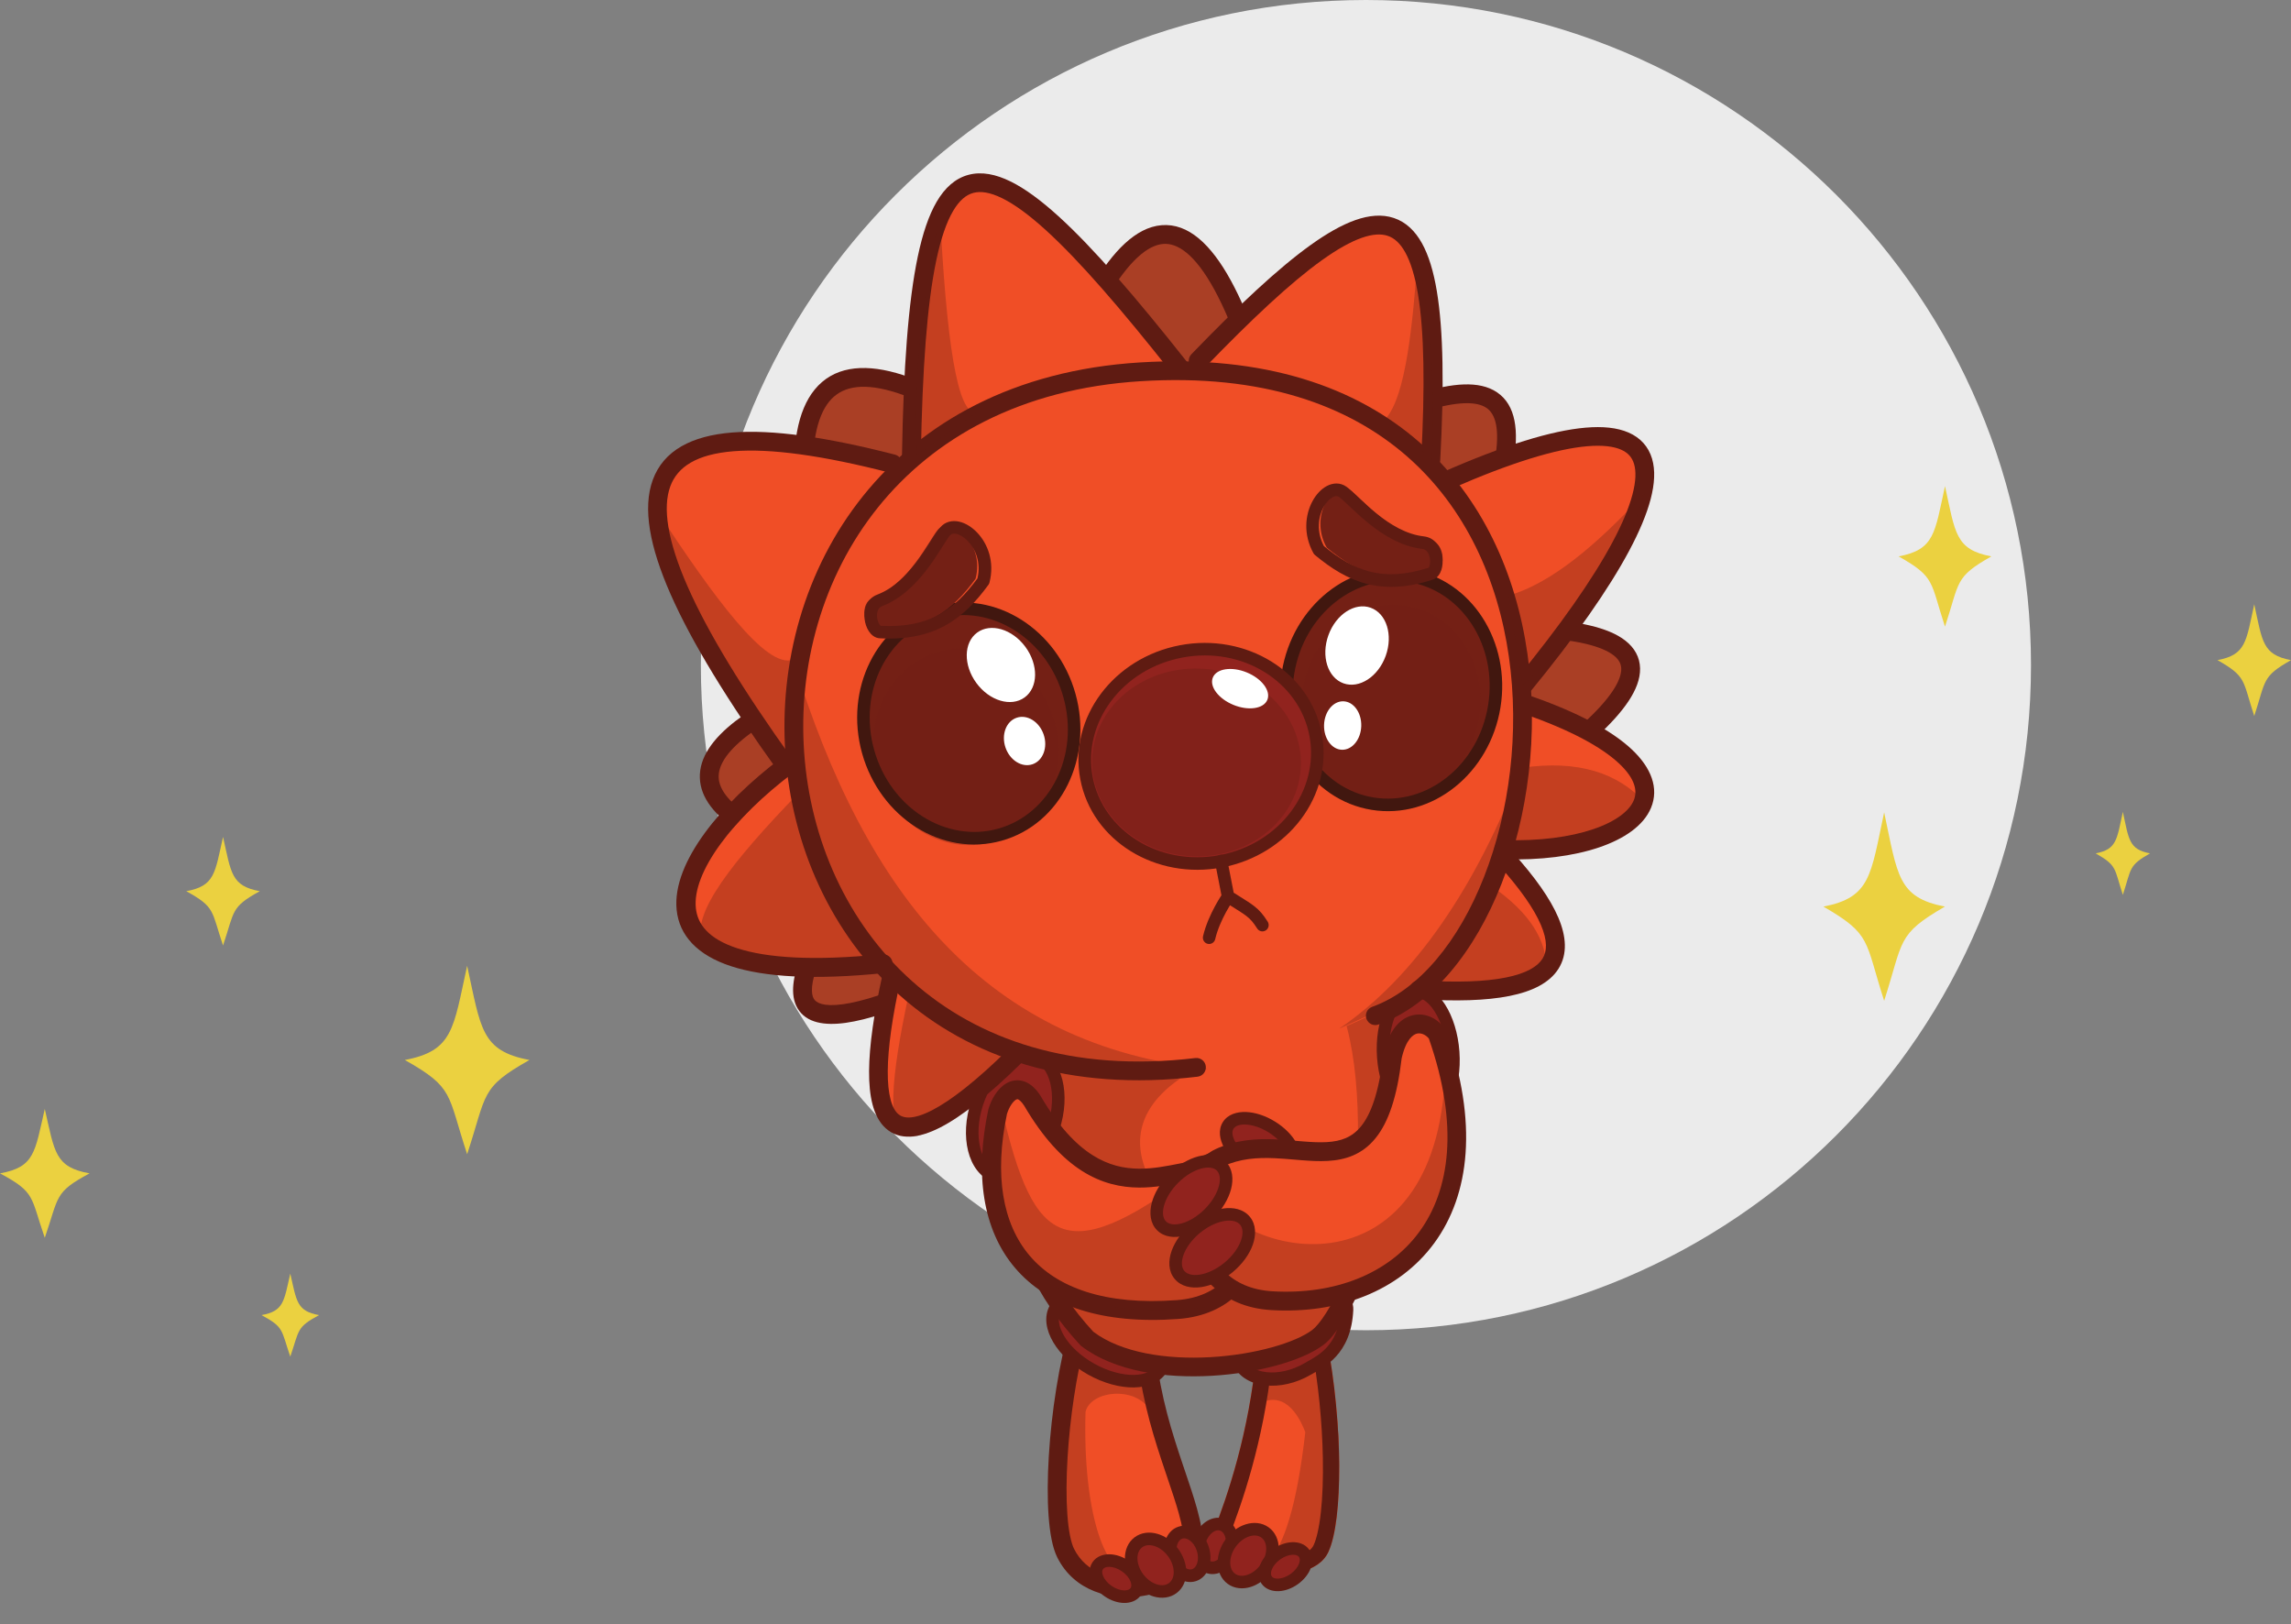 <svg width="608" height="431" viewBox="0 0 608 431" fill="none" xmlns="http://www.w3.org/2000/svg">
<rect x="0" y="0" width="608" height="431" fill="#808080" stroke="none"/>
<g clip-path="url(#clip0)">
<path d="M362.5 353C459.978 353 539 273.978 539 176.5C539 79.022 459.978 0 362.5 0C265.022 0 186 79.022 186 176.5C186 273.978 265.022 353 362.5 353Z" fill="#EBEBEB"/>
<path d="M123.972 256.279V306.282C118.653 290.165 120.608 288.712 107.43 281.28C120.294 278.848 120.294 273.025 123.972 256.279ZM123.972 256.279V306.282C129.29 290.165 127.335 288.712 140.513 281.28C127.648 278.848 127.648 273.025 123.972 256.279Z" fill="#EBD140"/>
<path d="M59.192 222.084V250.9C56.055 241.612 57.209 240.775 49.437 236.493C57.025 235.09 57.025 231.735 59.192 222.084ZM59.192 222.084V250.9C62.329 241.612 61.176 240.775 68.948 236.491C61.361 235.09 61.361 231.735 59.192 222.084Z" fill="#EBD140"/>
<path d="M77.036 337.965V360C74.582 352.898 75.484 352.258 69.402 348.982C75.34 347.91 75.34 345.344 77.036 337.965ZM77.036 337.965V360C79.491 352.898 78.589 352.258 84.671 348.982C78.733 347.91 78.733 345.344 77.036 337.965Z" fill="#EBD140"/>
<path d="M11.884 294.272V328.466C8.063 317.445 9.467 316.452 0 311.369C9.243 309.706 9.243 305.723 11.884 294.272ZM11.884 294.272V328.466C15.705 317.445 14.301 316.452 23.768 311.369C14.524 309.706 14.524 305.723 11.884 294.272Z" fill="#EBD140"/>
<path d="M516.176 129V166.29C512.222 154.271 513.675 153.188 503.876 147.646C513.443 145.829 513.443 141.489 516.176 129ZM516.176 129V166.29C520.131 154.271 518.677 153.188 528.477 147.646C518.912 145.829 518.912 141.489 516.176 129Z" fill="#EBD140"/>
<path d="M500.029 215.577V265.58C494.847 249.464 496.752 248.011 483.911 240.579C496.447 238.146 496.447 232.324 500.029 215.577ZM500.029 215.577V265.58C505.211 249.464 503.306 248.011 516.146 240.579C503.613 238.146 503.613 232.324 500.029 215.577Z" fill="#EBD140"/>
<path d="M598.245 160.345V190.008C595.108 180.447 596.261 179.585 588.49 175.175C596.078 173.735 596.078 170.281 598.245 160.345ZM598.245 160.345V190.008C601.382 180.447 600.228 179.585 608 175.175C600.414 173.735 600.414 170.281 598.245 160.345Z" fill="#EBD140"/>
<path d="M563.376 215.435V237.471C561.057 230.369 561.909 229.728 556.165 226.453C561.774 225.381 561.774 222.817 563.376 215.435ZM563.376 215.435V237.471C565.694 230.369 564.842 229.728 570.586 226.453C564.978 225.381 564.978 222.817 563.376 215.435Z" fill="#EBD140"/>
<path d="M246.923 261.436C207.647 278.622 204.754 266.34 226.437 234.16L223.43 229.548C177.682 215.333 175.308 198.712 223.404 179.292C200.094 98.966 217.154 81.337 270.032 119.34L274.529 118.814C297.961 47.402 319.891 38.934 339.687 120.116C340.877 119.507 343.313 121.48 344.473 120.901C398.048 94.154 413.958 95.662 386.782 159.098L387.925 166.771C447.067 164.089 448.217 180.77 388.299 217.845L246.923 261.436Z" fill="#AA3F25"/>
<path fill-rule="evenodd" clip-rule="evenodd" d="M293.966 78.746C288.442 88.083 282.745 101.802 276.907 119.594L276.409 121.11L269.362 121.934L268.574 121.368C255.428 111.919 244.733 106.1 236.487 103.784C228.268 101.474 223.16 102.782 220.086 106.527C216.751 110.59 215.074 118.279 215.919 130.523C216.753 142.623 220.004 158.592 225.809 178.6L226.437 180.763L224.346 181.608C212.405 186.429 203.781 191.008 198.222 195.312C192.577 199.683 190.623 203.346 190.728 206.284C190.833 209.214 193.029 212.612 198.735 216.343C204.354 220.017 212.823 223.639 224.175 227.167L225.035 227.434L229.436 234.184L228.512 235.554C223.128 243.546 219.358 250.176 217.291 255.342C216.257 257.925 215.691 260.041 215.524 261.713C215.356 263.392 215.608 264.423 215.975 265.044C216.589 266.082 218.431 267.224 223.758 266.48C228.869 265.765 236.163 263.421 245.92 259.151L246.05 259.094L387.252 215.557C402.043 206.391 412.964 198.547 420.146 192.005C423.761 188.712 426.354 185.815 428.017 183.308C429.698 180.776 430.287 178.856 430.256 177.457C430.227 176.197 429.691 175.05 428.279 173.938C426.784 172.76 424.358 171.68 420.781 170.837C413.641 169.153 402.763 168.598 388.036 169.266L385.782 169.368L384.203 158.768L384.481 158.118C391.26 142.294 395.263 130.527 396.704 122.184C398.187 113.598 396.774 109.797 394.496 108.244C393.275 107.411 391.421 106.91 388.65 107.003C385.887 107.095 382.431 107.771 378.237 109.053C369.849 111.617 358.967 116.457 345.591 123.135C344.5 123.68 343.408 123.501 342.843 123.371C342.265 123.239 341.675 123.013 341.273 122.859L341.198 122.83C340.837 122.692 340.595 122.604 340.415 122.549L338.007 123.782L337.258 120.708C332.324 100.477 327.303 86.038 322.256 76.821C317.088 67.382 312.471 64.42 308.678 64.732C306.701 64.895 304.452 65.944 301.919 68.276C299.388 70.606 296.728 74.077 293.966 78.746ZM340.161 122.49C340.161 122.49 340.172 122.49 340.194 122.494C340.173 122.493 340.161 122.491 340.161 122.49ZM341.67 117.717C336.843 98.28 331.847 83.93 326.643 74.427C321.401 64.853 315.36 59.174 308.267 59.758C304.801 60.043 301.551 61.826 298.53 64.606C295.507 67.389 292.559 71.309 289.661 76.208C284.029 85.729 278.365 99.328 272.656 116.523L270.705 116.751C257.756 107.518 246.758 101.484 237.842 98.979C228.72 96.416 221.105 97.41 216.219 103.363C211.594 108.998 210.071 118.401 210.931 130.866C211.77 143.024 214.921 158.664 220.387 177.833C209.314 182.425 200.896 186.925 195.158 191.368C189.15 196.02 185.538 201.042 185.732 206.463C185.926 211.892 189.894 216.529 195.996 220.519C202.03 224.465 210.718 228.162 221.827 231.663L223.444 234.144C218.457 241.659 214.78 248.162 212.648 253.49C211.517 256.316 210.779 258.911 210.549 261.217C210.319 263.516 210.575 265.729 211.669 267.58C213.978 271.486 218.868 272.203 224.452 271.423C230.225 270.616 237.978 268.069 247.796 263.78L389.34 220.137L389.613 219.968C404.641 210.669 415.955 202.58 423.516 195.692C427.295 192.249 430.211 189.04 432.185 186.065C434.142 183.116 435.318 180.181 435.254 177.345C435.187 174.37 433.768 171.903 431.376 170.019C429.068 168.201 425.842 166.902 421.931 165.979C414.497 164.226 403.816 163.664 390.065 164.186L389.356 159.43C396.001 143.853 400.107 131.855 401.631 123.032C403.134 114.331 402.316 107.532 397.317 104.122C394.899 102.474 391.853 101.902 388.483 102.014C385.106 102.127 381.181 102.934 376.774 104.281C368.055 106.945 357.004 111.869 343.783 118.458C343.598 118.4 343.353 118.309 342.984 118.168L342.937 118.15C342.607 118.024 342.151 117.85 341.67 117.717ZM344.01 118.517C344.034 118.518 344.047 118.521 344.048 118.522C344.049 118.522 344.037 118.522 344.01 118.517Z" fill="#5F1B12"/>
<path d="M351.264 351.51C356.327 374.099 356.746 402.784 352.536 411.832C347.263 423.175 318.324 415.859 322.049 406.42C325.625 397.358 331.542 380.197 333.484 358.836L351.264 351.51Z" fill="#F04E26"/>
<path fill-rule="evenodd" clip-rule="evenodd" d="M348.626 410.017L348.626 410.015C349.375 408.406 350.08 405.484 350.54 401.296C350.988 397.211 351.17 392.262 351.067 386.831C350.891 377.587 349.895 367.147 348.088 357.479L337.519 361.834C335.303 382.537 329.573 399.098 326.06 408.001C326.04 408.051 326.03 408.074 326.03 408.097C326.031 408.119 326.041 408.141 326.06 408.188C326.145 408.395 326.432 408.864 327.211 409.492C328.789 410.768 331.522 411.999 334.822 412.706C338.088 413.406 341.434 413.488 344.08 412.895C346.752 412.296 348.083 411.185 348.626 410.017ZM333.484 358.836L351.264 351.51C351.58 352.919 351.878 354.352 352.157 355.802C356.361 377.602 356.483 403.348 352.536 411.832C347.263 423.175 318.324 415.859 322.049 406.42C325.625 397.358 331.542 380.197 333.484 358.836Z" fill="#5F1B12"/>
<path opacity="0.3" d="M332.949 373.22C336.455 359.643 341.806 352.128 351.583 359.214C356.08 376.271 356.831 393.325 352.651 410.375L337.05 413.859C340.623 409.777 344.142 400.012 346.408 380.067C344.778 375.736 340.629 368.019 332.949 373.22Z" fill="#5F1B12"/>
<path d="M329.732 361.165C331.872 365.624 340.19 366.827 347.687 362.668C350.964 360.849 357.397 358.205 357.897 348.021C358.137 343.092 347.72 342.888 339.943 346.519C332.162 350.149 327.592 356.706 329.732 361.165Z" fill="#91231E"/>
<path fill-rule="evenodd" clip-rule="evenodd" d="M356.72 343.05C358.215 344.023 359.238 345.578 359.143 347.647L359.143 347.648C358.871 353.494 356.963 357.329 354.565 359.959C352.572 362.146 350.264 363.446 348.677 364.34C348.411 364.49 348.165 364.628 347.944 364.758L347.944 364.758C343.866 367.147 339.514 368.029 335.816 367.627C332.175 367.231 328.843 365.526 327.409 362.371C325.96 359.183 326.906 355.549 328.946 352.458C331.014 349.326 334.392 346.416 338.552 344.366M356.72 343.05C355.307 342.131 353.449 341.694 351.513 341.571L356.72 343.05ZM351.513 341.571C347.615 341.324 342.726 342.309 338.553 344.366L351.513 341.571ZM351.308 345.081C348.023 344.873 343.699 345.72 339.996 347.545L339.996 347.545C336.277 349.377 333.402 351.915 331.728 354.451C330.026 357.029 329.741 359.284 330.46 360.866C331.193 362.479 333.155 363.802 336.166 364.129C339.119 364.45 342.775 363.752 346.289 361.693C346.565 361.531 346.851 361.369 347.143 361.203C348.735 360.301 350.524 359.286 352.117 357.538C353.933 355.546 355.536 352.521 355.771 347.477C355.797 346.911 355.593 346.463 354.932 346.033C354.189 345.55 352.964 345.187 351.308 345.081Z" fill="#5F1B12"/>
<path d="M326.698 411.459C327.623 408.321 326.505 405.226 324.2 404.547C321.895 403.868 319.276 405.862 318.351 409C317.426 412.138 318.544 415.232 320.849 415.911C323.154 416.59 325.772 414.597 326.698 411.459Z" fill="#91231E"/>
<path fill-rule="evenodd" clip-rule="evenodd" d="M319.956 412.812C320.276 413.697 320.798 414.16 321.32 414.314C321.842 414.467 322.533 414.362 323.282 413.791C324.03 413.222 324.728 412.252 325.1 410.988C325.473 409.723 325.414 408.53 325.094 407.646C324.774 406.761 324.251 406.298 323.729 406.144C323.207 405.99 322.517 406.096 321.768 406.666C321.02 407.236 320.322 408.205 319.949 409.47C319.576 410.735 319.636 411.928 319.956 412.812ZM316.822 413.943C316.238 412.325 316.201 410.402 316.754 408.529C317.306 406.656 318.38 405.059 319.749 404.017C321.117 402.976 322.888 402.425 324.671 402.95C326.454 403.475 327.643 404.898 328.227 406.515C328.812 408.132 328.848 410.056 328.296 411.929C327.744 413.802 326.669 415.398 325.3 416.44C323.933 417.482 322.161 418.033 320.378 417.508C318.595 416.982 317.406 415.559 316.822 413.943Z" fill="#5F1B12"/>
<path d="M335.906 416.173C338.37 412.777 338.287 408.518 335.722 406.659C333.157 404.8 329.08 406.046 326.617 409.442C324.153 412.838 324.235 417.098 326.801 418.957C329.366 420.816 333.442 419.569 335.906 416.173Z" fill="#91231E"/>
<path fill-rule="evenodd" clip-rule="evenodd" d="M326.488 414.744C326.514 416.07 327.011 417.053 327.778 417.609C328.545 418.165 329.635 418.332 330.904 417.944C332.174 417.555 333.518 416.629 334.557 415.196C335.596 413.764 336.06 412.199 336.034 410.872C336.009 409.546 335.511 408.562 334.744 408.007C333.977 407.451 332.887 407.284 331.618 407.672C330.348 408.06 329.004 408.987 327.965 410.419C326.926 411.852 326.463 413.416 326.488 414.744ZM323.157 414.808C323.116 412.692 323.843 410.428 325.268 408.465C326.692 406.501 328.619 405.107 330.644 404.488C332.67 403.868 334.901 404.008 336.7 405.311C338.498 406.614 339.324 408.69 339.365 410.808C339.406 412.924 338.679 415.187 337.254 417.151C335.83 419.114 333.904 420.509 331.878 421.128C329.852 421.747 327.621 421.608 325.823 420.305C324.024 419.001 323.198 416.926 323.157 414.808Z" fill="#5F1B12"/>
<path d="M343.475 419.021C346.217 417.059 347.387 413.999 346.089 412.187C344.79 410.374 341.515 410.497 338.773 412.46C336.031 414.422 334.861 417.482 336.159 419.295C337.458 421.107 340.733 420.984 343.475 419.021Z" fill="#91231E"/>
<path fill-rule="evenodd" clip-rule="evenodd" d="M337.507 416.528C337.161 417.433 337.294 418.017 337.514 418.325C337.734 418.632 338.245 418.946 339.214 418.91C340.168 418.874 341.363 418.486 342.506 417.668C343.649 416.849 344.401 415.844 344.742 414.953C345.088 414.047 344.955 413.463 344.735 413.156C344.515 412.848 344.004 412.535 343.035 412.571C342.081 412.607 340.886 412.995 339.743 413.813C338.6 414.631 337.848 415.637 337.507 416.528ZM334.395 415.339C335 413.756 336.205 412.25 337.803 411.106C339.402 409.961 341.216 409.307 342.91 409.244C344.589 409.181 346.365 409.712 347.444 411.217C348.522 412.721 348.453 414.573 347.854 416.142C347.249 417.724 346.045 419.23 344.446 420.375C342.847 421.519 341.033 422.174 339.339 422.237C337.66 422.3 335.884 421.768 334.806 420.264C333.727 418.759 333.796 416.907 334.395 415.339Z" fill="#5F1B12"/>
<path d="M286.386 352.757C280.581 372.431 278.568 403.757 282.815 412.211C290.566 427.646 316.388 421.095 316.721 410.325C317.054 399.552 306.706 382.724 304.346 360.099L286.386 352.757Z" fill="#F04E26"/>
<path opacity="0.3" d="M305.5 374.974C305.5 357.338 295.113 350.986 285.08 358.128C280.466 375.313 278.705 395.089 282.995 412.27C290.702 420.637 294.805 422.539 299.337 416.78C293.401 417.493 287.307 401.334 288.085 374.65C289.56 368.616 302.525 367.768 305.5 374.974Z" fill="#5F1B12"/>
<path fill-rule="evenodd" clip-rule="evenodd" d="M284.776 349.016L306.673 358.013L306.828 359.512C307.977 370.58 311.072 380.264 313.906 388.67C314.108 389.27 314.31 389.865 314.51 390.455C315.697 393.962 316.821 397.279 317.663 400.317C318.645 403.858 319.31 407.238 319.215 410.329C319.099 414.095 316.784 417.173 313.84 419.33C310.87 421.507 306.968 422.988 302.898 423.566C294.839 424.71 285.126 422.362 280.586 413.278C279.287 410.678 278.597 406.685 278.276 402.187C277.948 397.589 277.987 392.122 278.341 386.344C279.047 374.803 281.025 361.794 283.993 351.681L284.776 349.016ZM288.036 355.789C285.607 365.032 283.951 376.402 283.323 386.654C282.979 392.281 282.948 397.513 283.256 401.826C283.57 406.238 284.221 409.367 285.045 411.015L285.045 411.015C288.257 417.444 295.33 419.56 302.202 418.584C305.597 418.102 308.697 416.878 310.904 415.261C313.138 413.624 314.175 411.819 314.225 410.173C314.297 407.851 313.793 405.056 312.855 401.671C312.054 398.782 310.983 395.62 309.793 392.103C309.591 391.508 309.387 390.904 309.179 390.288C306.456 382.212 303.355 372.579 302.031 361.54L288.036 355.789Z" fill="#5F1B12"/>
<path d="M308.339 363.015C310.876 358.478 306.602 351.265 298.794 346.905C290.986 342.544 282.6 342.687 280.063 347.224C277.527 351.761 281.8 358.973 289.609 363.334C297.417 367.695 305.803 367.552 308.339 363.015Z" fill="#91231E"/>
<path fill-rule="evenodd" clip-rule="evenodd" d="M282.39 354.497C283.943 357.117 286.727 359.818 290.421 361.881C294.115 363.944 297.876 364.898 300.922 364.846C304.017 364.794 306.027 363.737 306.885 362.203C307.743 360.668 307.59 358.404 306.012 355.742C304.46 353.122 301.675 350.421 297.981 348.358C294.288 346.295 290.527 345.341 287.48 345.393C284.385 345.445 282.375 346.502 281.518 348.036C280.66 349.571 280.813 351.835 282.39 354.497ZM279.523 356.194C277.646 353.025 276.931 349.414 278.609 346.412C280.288 343.41 283.739 342.126 287.423 342.063C291.156 342 295.492 343.154 299.606 345.451C303.721 347.749 306.977 350.835 308.879 354.045C310.757 357.214 311.472 360.825 309.793 363.827C308.115 366.83 304.663 368.113 300.979 368.176C297.247 368.239 292.91 367.085 288.796 364.788C284.682 362.49 281.426 359.404 279.523 356.194Z" fill="#5F1B12"/>
<path d="M316.86 417.996C319.15 417.268 320.203 414.151 319.212 411.034C318.221 407.916 315.561 405.978 313.271 406.705C310.981 407.433 309.928 410.55 310.919 413.667C311.91 416.785 314.57 418.723 316.86 417.996Z" fill="#91231E"/>
<path fill-rule="evenodd" clip-rule="evenodd" d="M312.443 409.822C312.142 410.713 312.107 411.906 312.507 413.163C312.906 414.42 313.624 415.374 314.384 415.928C315.145 416.482 315.837 416.574 316.356 416.409C316.874 416.244 317.387 415.77 317.689 414.878C317.989 413.988 318.024 412.794 317.625 411.538C317.225 410.281 316.507 409.326 315.747 408.773C314.987 408.219 314.294 408.127 313.775 408.292C313.257 408.456 312.744 408.931 312.443 409.822ZM309.286 408.757C309.837 407.129 310.995 405.681 312.767 405.119C314.538 404.556 316.32 405.07 317.71 406.082C319.1 407.095 320.208 408.668 320.8 410.529C321.391 412.391 321.395 414.314 320.845 415.944C320.295 417.572 319.136 419.02 317.365 419.582C315.593 420.145 313.811 419.631 312.421 418.618C311.031 417.606 309.923 416.032 309.332 414.171C308.74 412.31 308.736 410.386 309.286 408.757Z" fill="#5F1B12"/>
<path d="M301.41 422.356C302.671 420.517 301.437 417.483 298.654 415.578C295.872 413.673 292.594 413.619 291.334 415.458C290.074 417.297 291.308 420.332 294.091 422.237C296.873 424.141 300.15 424.195 301.41 422.356Z" fill="#91231E"/>
<path fill-rule="evenodd" clip-rule="evenodd" d="M292.74 418.196C293.1 419.08 293.872 420.069 295.032 420.863C296.192 421.657 297.395 422.02 298.349 422.036C299.319 422.052 299.823 421.727 300.037 421.415C300.25 421.104 300.371 420.517 300.006 419.619C299.646 418.735 298.873 417.746 297.713 416.951C296.553 416.157 295.351 415.794 294.397 415.779C293.427 415.763 292.923 416.087 292.709 416.399C292.495 416.711 292.375 417.298 292.74 418.196ZM289.654 419.449C289.021 417.894 288.914 416.044 289.961 414.517C291.007 412.991 292.772 412.422 294.451 412.45C296.146 412.477 297.974 413.094 299.596 414.204C301.218 415.315 302.454 416.796 303.092 418.365C303.724 419.92 303.832 421.77 302.785 423.297C301.739 424.824 299.974 425.392 298.295 425.365C296.6 425.337 294.772 424.721 293.15 423.61C291.527 422.499 290.292 421.019 289.654 419.449Z" fill="#5F1B12"/>
<path d="M311.266 421.396C313.791 419.484 313.784 415.223 311.249 411.88C308.715 408.536 304.613 407.376 302.087 409.288C299.562 411.201 299.569 415.461 302.104 418.805C304.638 422.149 308.74 423.309 311.266 421.396Z" fill="#91231E"/>
<path fill-rule="evenodd" clip-rule="evenodd" d="M301.864 413.507C301.866 414.835 302.363 416.389 303.432 417.799C304.501 419.21 305.864 420.108 307.142 420.47C308.419 420.831 309.505 420.641 310.26 420.069C311.015 419.498 311.492 418.504 311.49 417.178C311.487 415.85 310.991 414.295 309.922 412.885C308.853 411.475 307.49 410.576 306.212 410.215C304.935 409.854 303.849 410.044 303.094 410.615C302.339 411.187 301.862 412.181 301.864 413.507ZM298.533 413.513C298.529 411.395 299.311 409.302 301.082 407.961C302.852 406.62 305.08 406.434 307.119 407.011C309.157 407.587 311.112 408.941 312.578 410.874C314.043 412.807 314.818 415.055 314.821 417.172C314.825 419.29 314.043 421.383 312.272 422.723C310.501 424.064 308.274 424.25 306.235 423.674C304.197 423.097 302.242 421.743 300.776 419.81C299.311 417.877 298.536 415.63 298.533 413.513Z" fill="#5F1B12"/>
<path d="M274.621 275.32C264.535 302.653 264.125 330.53 287.582 355.641C304.14 368.214 336.177 361.465 349.943 355.276C365.31 341.673 383.141 286.084 368.925 262.974L274.621 275.32Z" fill="#F04E26"/>
<path opacity="0.3" d="M313.165 286.227C282.058 307.657 326.172 340.749 357.901 344.676C343.507 369.276 303.834 365.52 286.71 352.467C273.037 341.775 271.235 313.58 271.944 281.679L313.165 286.227Z" fill="#5F1B12"/>
<path opacity="0.3" d="M356.654 269.835C361.543 285.338 361.188 307.92 358.201 334.052L375.369 259.233L356.654 269.835Z" fill="#5F1B12"/>
<path fill-rule="evenodd" clip-rule="evenodd" d="M369.721 260.48L370.56 261.859C374.426 268.212 375.633 276.916 375.322 286.173C375.01 295.496 373.145 305.721 370.539 315.391C367.931 325.068 364.558 334.274 361.179 341.574C359.49 345.223 357.784 348.431 356.152 350.999C354.557 353.509 352.907 355.611 351.279 356.845L351.279 356.845C348.387 359.036 343.962 360.9 338.888 362.304C333.76 363.723 327.765 364.727 321.586 365.084C309.364 365.789 295.825 363.992 286.973 357.199L286.806 357.07L286.662 356.915C274.791 344.07 268.889 330.421 267.283 316.435C265.684 302.493 268.371 288.376 273.413 274.566L273.928 273.157L369.721 260.48ZM277.557 277.675C273.019 290.553 270.769 303.386 272.201 315.87C273.674 328.707 279.059 341.332 290.15 353.392C297.589 358.994 309.555 360.815 321.301 360.137C327.15 359.799 332.797 358.849 337.569 357.528C342.394 356.193 346.126 354.535 348.292 352.894C349.193 352.211 350.459 350.726 351.976 348.339C353.457 346.009 355.061 343.007 356.688 339.491C359.94 332.464 363.22 323.525 365.76 314.1C368.302 304.668 370.079 294.836 370.375 286.007C370.648 277.882 369.654 270.885 367.102 265.825L277.557 277.675Z" fill="#5F1B12"/>
<path d="M279.564 299.335C282.481 290.45 280.311 281.76 274.718 279.926C269.125 278.093 262.227 283.809 259.311 292.695C256.394 301.58 258.564 310.27 264.157 312.103C269.75 313.937 276.648 308.22 279.564 299.335Z" fill="#91231E"/>
<path fill-rule="evenodd" clip-rule="evenodd" d="M260.159 304.64C260.955 307.829 262.617 309.846 264.676 310.521C266.735 311.196 269.27 310.555 271.801 308.457C274.312 306.376 276.605 303.008 277.981 298.816C279.357 294.624 279.505 290.553 278.715 287.389C277.919 284.201 276.257 282.183 274.198 281.508C272.139 280.833 269.604 281.475 267.073 283.572C264.562 285.653 262.269 289.022 260.893 293.214C259.517 297.405 259.369 301.477 260.159 304.64ZM256.926 305.446C255.962 301.585 256.187 296.869 257.727 292.176C259.268 287.482 261.882 283.549 264.947 281.009C267.992 278.486 271.703 277.186 275.237 278.344C278.771 279.503 280.99 282.747 281.948 286.583C282.912 290.444 282.687 295.16 281.147 299.854C279.606 304.548 276.993 308.48 273.927 311.02C270.882 313.544 267.171 314.844 263.637 313.685C260.103 312.526 257.884 309.283 256.926 305.446Z" fill="#5F1B12"/>
<path d="M324.999 318.588C329.986 316.156 332.896 311.865 331.499 309.004C330.102 306.143 324.927 305.796 319.94 308.229C314.953 310.661 312.042 314.952 313.439 317.813C314.836 320.674 320.011 321.021 324.999 318.588Z" fill="#91231E"/>
<path fill-rule="evenodd" clip-rule="evenodd" d="M315.674 313.794C314.659 315.291 314.612 316.417 314.936 317.082C315.261 317.748 316.179 318.403 317.984 318.524C319.737 318.642 321.988 318.204 324.268 317.092C326.548 315.98 328.279 314.475 329.264 313.022C330.279 311.525 330.327 310.399 330.002 309.734C329.678 309.069 328.76 308.413 326.955 308.292C325.202 308.174 322.951 308.612 320.671 309.724C318.39 310.837 316.66 312.341 315.674 313.794ZM312.917 311.926C314.284 309.91 316.503 308.052 319.209 306.732C321.916 305.412 324.746 304.807 327.178 304.97C329.556 305.129 331.924 306.078 332.997 308.273C334.069 310.469 333.36 312.918 332.022 314.89C330.655 316.906 328.436 318.764 325.729 320.084C323.022 321.405 320.192 322.01 317.761 321.846C315.383 321.687 313.014 320.739 311.942 318.543C310.87 316.347 311.579 313.898 312.917 311.926Z" fill="#5F1B12"/>
<path d="M264.722 293.729C257.66 327.074 273.319 349.142 312.505 346.271C338.274 344.383 336.4 312.278 324.817 309.214C313.235 306.15 293.464 324.184 273.944 290.856C269.98 284.704 265.985 289.452 264.722 293.729Z" fill="#F04E26"/>
<path fill-rule="evenodd" clip-rule="evenodd" d="M271.942 287.023C273.612 287.643 274.982 288.996 276.125 290.772L276.154 290.817L276.181 290.863C280.918 298.959 285.555 303.736 289.894 306.502C294.196 309.245 298.36 310.11 302.363 310.129C306.054 310.146 309.563 309.451 313.062 308.759C313.445 308.683 313.827 308.608 314.209 308.533C317.888 307.814 321.882 307.103 325.441 308.046C329.421 309.1 332.17 312.51 333.722 316.355C335.3 320.265 335.849 325.072 335.137 329.795C334.423 334.532 332.416 339.331 328.718 343.096C324.988 346.894 319.68 349.493 312.674 350.006C292.648 351.475 277.996 346.601 269.356 336.43C260.745 326.293 258.666 311.545 262.277 294.475L262.297 294.381L262.324 294.289C262.699 293.014 263.279 291.694 264.033 290.525C264.773 289.379 265.778 288.227 267.073 287.479C268.445 286.688 270.156 286.36 271.942 287.023ZM267.237 295.596C263.826 311.812 266.045 324.724 273.258 333.215C280.457 341.69 293.189 346.411 312.296 345.01C318.157 344.58 322.265 342.459 325.061 339.613C327.887 336.735 329.515 332.965 330.104 329.06C330.695 325.141 330.215 321.233 328.994 318.205C327.745 315.112 325.923 313.362 324.12 312.884C321.895 312.295 319.084 312.689 315.199 313.448C314.823 313.521 314.439 313.597 314.048 313.675C310.605 314.359 306.581 315.159 302.339 315.139C297.524 315.117 292.373 314.051 287.129 310.708C281.933 307.395 276.801 301.946 271.801 293.413C270.979 292.149 270.376 291.796 270.147 291.711C270.032 291.668 269.924 291.641 269.646 291.802C269.291 292.007 268.814 292.458 268.328 293.213C267.872 293.919 267.491 294.762 267.237 295.596Z" fill="#5F1B12"/>
<path d="M335.829 339.03C340.35 336.825 342.986 332.931 341.717 330.333C340.449 327.735 335.755 327.417 331.235 329.622C326.714 331.827 324.077 335.721 325.346 338.319C326.614 340.917 331.308 341.235 335.829 339.03Z" fill="#91231E"/>
<path fill-rule="evenodd" clip-rule="evenodd" d="M327.499 334.756C326.595 336.091 326.582 337.054 326.843 337.589C327.104 338.124 327.871 338.705 329.481 338.815C331.038 338.92 333.052 338.532 335.098 337.534C337.145 336.536 338.69 335.188 339.565 333.896C340.469 332.561 340.482 331.599 340.22 331.063C339.959 330.528 339.192 329.947 337.583 329.838C336.026 329.732 334.012 330.12 331.965 331.118C329.919 332.116 328.374 333.464 327.499 334.756ZM324.74 332.89C325.996 331.034 328.03 329.333 330.504 328.126C332.978 326.919 335.572 326.364 337.809 326.515C339.993 326.664 342.207 327.54 343.215 329.603C344.222 331.666 343.551 333.95 342.324 335.762C341.067 337.618 339.034 339.319 336.559 340.526C334.085 341.733 331.492 342.289 329.255 342.137C327.07 341.988 324.856 341.112 323.849 339.049C322.842 336.986 323.512 334.703 324.74 332.89Z" fill="#5F1B12"/>
<path d="M333.855 326.562C339.391 326.168 343.678 323.043 343.432 319.581C343.185 316.12 338.498 313.633 332.963 314.027C327.427 314.421 323.14 317.546 323.386 321.007C323.633 324.469 328.32 326.956 333.855 326.562Z" fill="#91231E"/>
<path fill-rule="evenodd" clip-rule="evenodd" d="M326.988 317.712C325.522 318.78 324.98 319.937 325.048 320.889C325.116 321.841 325.817 322.91 327.418 323.76C328.996 324.597 331.231 325.079 333.737 324.901C336.243 324.723 338.387 323.929 339.83 322.877C341.295 321.809 341.838 320.652 341.77 319.699C341.702 318.747 341.001 317.679 339.399 316.829C337.822 315.992 335.587 315.509 333.081 315.687C330.575 315.866 328.431 316.66 326.988 317.712ZM325.024 315.021C327.047 313.547 329.815 312.582 332.844 312.366C335.874 312.151 338.75 312.714 340.962 313.888C343.149 315.048 344.915 316.954 345.093 319.463C345.272 321.972 343.794 324.109 341.793 325.567C339.77 327.042 337.003 328.007 333.974 328.222C330.944 328.438 328.068 327.874 325.856 326.701C323.669 325.54 321.903 323.635 321.724 321.125C321.546 318.616 323.024 316.48 325.024 315.021Z" fill="#5F1B12"/>
<path opacity="0.3" d="M265.823 294.149C274.505 331.355 282.843 337.404 320.229 308.535C337.413 313.67 336.919 334.795 320.362 346.913C283.821 351.351 266.827 338.335 264.327 312.382L265.823 294.149Z" fill="#5F1B12"/>
<path d="M377.58 296.737C382.7 296.373 386.313 288.516 385.649 279.188C384.984 269.861 380.295 262.594 375.174 262.959C370.053 263.323 366.441 271.18 367.105 280.507C367.769 289.835 372.459 297.101 377.58 296.737Z" fill="#91231E"/>
<path fill-rule="evenodd" clip-rule="evenodd" d="M370.484 269.067C369.162 271.943 368.451 275.95 368.767 280.389C369.083 284.829 370.355 288.695 372.072 291.354C373.826 294.072 375.79 295.195 377.462 295.077C379.134 294.958 380.919 293.568 382.271 290.629C383.593 287.753 384.304 283.746 383.988 279.307C383.672 274.867 382.4 271.001 380.683 268.341C378.929 265.623 376.965 264.5 375.293 264.619C373.621 264.738 371.836 266.128 370.484 269.067ZM367.457 267.677C369.026 264.264 371.608 261.543 375.056 261.298C378.505 261.053 381.446 263.38 383.483 266.536C385.558 269.751 386.963 274.182 387.311 279.07C387.659 283.959 386.896 288.544 385.298 292.019C383.729 295.432 381.147 298.153 377.699 298.398C374.25 298.643 371.309 296.315 369.272 293.159C367.197 289.945 365.792 285.514 365.444 280.626C365.096 275.737 365.859 271.152 367.457 267.677Z" fill="#5F1B12"/>
<path d="M343.012 309.237C344.689 306.531 342.225 301.969 337.507 299.049C332.79 296.128 327.606 295.954 325.929 298.66C324.252 301.366 326.716 305.928 331.434 308.848C336.151 311.769 341.335 311.943 343.012 309.237Z" fill="#91231E"/>
<path fill-rule="evenodd" clip-rule="evenodd" d="M327.75 302.883C328.584 304.427 330.155 306.098 332.312 307.433C334.469 308.769 336.664 309.43 338.42 309.489C340.228 309.55 341.207 308.989 341.597 308.36C341.987 307.731 342.052 306.605 341.193 305.015C340.358 303.47 338.788 301.8 336.631 300.464C334.474 299.129 332.278 298.467 330.523 298.408C328.715 298.348 327.735 298.908 327.346 299.537C326.956 300.166 326.89 301.292 327.75 302.883ZM324.818 304.465C323.685 302.368 323.226 299.861 324.513 297.784C325.801 295.707 328.252 295.001 330.635 295.081C333.07 295.162 335.825 296.048 338.385 297.634C340.946 299.219 342.966 301.289 344.124 303.432C345.257 305.529 345.716 308.037 344.429 310.114C343.142 312.191 340.691 312.897 338.308 312.817C335.873 312.735 333.118 311.849 330.557 310.264C327.997 308.678 325.976 306.608 324.818 304.465Z" fill="#5F1B12"/>
<path d="M381.396 275.651C398.211 323.329 371.778 348.367 337.609 346.416C312.543 344.982 312.998 313.412 323.583 308.481C343.444 299.231 364.801 322.238 369.527 281.652C372.009 270.467 378.907 271.985 381.396 275.651Z" fill="#F04E26"/>
<path opacity="0.3" d="M317.258 312.574C329.235 336.447 383.046 344.286 383.586 281.679L386.597 304.569C381.513 336.354 362.576 349.883 328.822 343.891C317.484 341.726 315.582 319.784 317.258 312.574Z" fill="#5F1B12"/>
<path fill-rule="evenodd" clip-rule="evenodd" d="M371.982 280.838C370.777 291.067 368.486 297.772 365.075 302.002C361.519 306.412 357.021 307.806 352.371 308.07C350.09 308.2 347.728 308.062 345.405 307.878C344.742 307.825 344.084 307.769 343.43 307.713C341.743 307.569 340.073 307.427 338.358 307.349C333.648 307.134 329.049 307.44 324.605 309.508M371.982 280.838C373.142 275.74 375.064 274.514 376.044 274.28C377.084 274.031 378.369 274.548 379.2 275.597C387.291 298.757 384.742 315.87 376.647 326.906C368.488 338.028 354.242 343.606 337.742 342.665C332.02 342.338 327.92 340.316 325.06 337.525C322.171 334.707 320.409 330.967 319.638 327.026C318.866 323.074 319.118 319.047 320.129 315.788C321.162 312.461 322.846 310.327 324.604 309.508M374.904 269.411C378.483 268.557 381.783 270.537 383.455 272.998L383.637 273.267L383.745 273.574C392.334 297.906 390.056 317.029 380.627 329.883C371.221 342.706 355.151 348.669 337.463 347.659L337.462 347.659C330.645 347.269 325.396 344.808 321.619 341.123C317.871 337.467 315.706 332.739 314.779 327.994C313.854 323.259 314.134 318.383 315.403 314.292C316.651 310.27 318.994 306.611 322.531 304.965L322.531 304.965C328.024 302.409 333.547 302.122 338.581 302.351C340.401 302.434 342.218 302.589 343.938 302.736C344.571 302.79 345.191 302.843 345.793 302.891C348.081 303.072 350.165 303.185 352.093 303.076C355.86 302.862 358.833 301.82 361.234 298.843C363.767 295.702 365.915 290.106 367.078 280.121L367.093 279.992L367.121 279.865C368.451 273.885 371.198 270.296 374.904 269.411ZM337.742 342.665L337.602 345.162L337.742 342.665Z" fill="#5F1B12"/>
<path d="M326.023 336.346C330.826 332.38 332.785 326.825 330.399 323.939C328.013 321.053 322.186 321.928 317.383 325.894C312.58 329.859 310.621 335.414 313.007 338.3C315.393 341.187 321.22 340.312 326.023 336.346Z" fill="#91231E"/>
<path fill-rule="evenodd" clip-rule="evenodd" d="M314.07 333.056C313.382 335.006 313.616 336.424 314.291 337.24C314.966 338.057 316.315 338.554 318.361 338.247C320.37 337.945 322.754 336.886 324.962 335.063C327.171 333.239 328.661 331.099 329.336 329.184C330.024 327.234 329.79 325.816 329.115 325C328.44 324.183 327.092 323.686 325.045 323.993C323.036 324.295 320.652 325.354 318.444 327.177C316.236 329.001 314.746 331.141 314.07 333.056ZM310.928 331.949C311.837 329.373 313.728 326.753 316.322 324.61C318.917 322.468 321.848 321.106 324.55 320.701C327.214 320.301 329.973 320.809 331.684 322.879C333.394 324.949 333.374 327.752 332.478 330.291C331.57 332.867 329.679 335.487 327.084 337.63C324.49 339.772 321.558 341.134 318.856 341.539C316.192 341.939 313.434 341.431 311.723 339.361C310.012 337.291 310.033 334.488 310.928 331.949Z" fill="#5F1B12"/>
<path d="M320.875 322.06C325.253 317.685 326.702 312.039 324.112 309.45C321.522 306.861 315.873 308.309 311.495 312.685C307.117 317.06 305.667 322.706 308.258 325.295C310.848 327.884 316.497 326.436 320.875 322.06Z" fill="#91231E"/>
<path fill-rule="evenodd" clip-rule="evenodd" d="M308.877 320.074C308.366 322.061 308.725 323.408 309.436 324.118C310.146 324.828 311.493 325.187 313.482 324.677C315.43 324.177 317.682 322.897 319.697 320.883C321.712 318.869 322.994 316.617 323.493 314.671C324.003 312.684 323.645 311.337 322.934 310.627C322.223 309.917 320.876 309.558 318.888 310.068C316.94 310.567 314.688 311.848 312.673 313.862C310.657 315.876 309.376 318.127 308.877 320.074ZM305.65 319.246C306.322 316.628 307.954 313.869 310.317 311.507C312.68 309.146 315.441 307.514 318.06 306.843C320.638 306.182 323.41 306.394 325.29 308.272C327.17 310.151 327.382 312.922 326.72 315.499C326.048 318.116 324.416 320.876 322.053 323.237C319.69 325.599 316.929 327.23 314.31 327.902C311.732 328.563 308.96 328.351 307.08 326.472C305.2 324.594 304.988 321.823 305.65 319.246Z" fill="#5F1B12"/>
<path d="M326.89 281.838C310.586 285.886 290.632 284.052 269.404 280.169C233.739 313.007 225.686 301.334 236.283 259.586L231.178 255.934C175.916 258.563 166.689 242.17 211.013 203.649C153.575 128.941 164.995 104.1 237.51 123.506L242.17 121.246C238.944 38.012 259.312 20.852 313.281 97.788C314.324 96.701 317.757 97.828 318.78 96.784C366.106 48.552 383.947 44.061 379.922 120.422L384.234 127.97C447.232 102.657 455.161 119.578 405.101 180.975L405.689 187.579C451.621 206.242 445.768 219.284 400.26 228.022C423.163 253.86 415.574 265.429 377.131 262.561C361.225 271.232 344.778 278.464 326.89 281.838Z" fill="#F04E26"/>
<path opacity="0.3" d="M320.471 283.613C262.249 277.412 229.993 238.425 210.453 175.036C203.337 177.63 189.462 158.47 174.495 135.782C180.109 160.437 195.976 185.928 209.617 201.775C211.565 204.038 209.627 208.533 211.77 210.583C175.903 247.726 172.063 262.436 233.893 256.011L241.301 263.246C230.715 312.102 239.887 310.211 269.852 280.563C286.109 285.414 300.592 285.98 320.471 283.613Z" fill="#5F1B12"/>
<path opacity="0.3" d="M355.406 272.95C375.382 259.501 391.981 235.009 403.761 203.758C419.001 201.542 429.406 205.211 436.504 212.909C427.501 222.364 415.09 226.234 399.469 224.848L396.259 235.445C406.113 242.365 410.415 249.604 410.428 257.083C399.836 263.334 389.768 263.652 379.914 261.597C370.457 266.133 360.803 270.596 355.406 272.95Z" fill="#5F1B12"/>
<path fill-rule="evenodd" clip-rule="evenodd" d="M373.43 121.126C357.866 107.503 334.969 99.169 302.802 101.151C270.77 103.125 247.669 116.357 232.958 134.701C218.213 153.089 211.779 176.766 213.418 199.768C215.057 222.77 224.756 244.949 242.087 260.392C259.375 275.796 284.451 284.672 317.232 280.766C318.599 280.604 319.84 281.579 320.003 282.945C320.166 284.311 319.19 285.551 317.823 285.714C283.775 289.77 257.232 280.562 238.768 264.11C220.347 247.697 210.163 224.247 208.444 200.122C206.725 175.997 213.459 151.049 229.067 131.586C244.71 112.079 269.146 98.233 302.495 96.178C335.714 94.131 359.982 102.732 376.716 117.378C393.415 131.995 402.343 152.398 405.364 173.494C408.385 194.58 405.535 216.526 398.502 234.475C391.501 252.342 380.158 266.705 365.833 271.872C364.538 272.339 363.109 271.669 362.641 270.375C362.174 269.081 362.845 267.653 364.14 267.186C376.534 262.715 387.105 249.895 393.859 232.659C400.58 215.504 403.326 194.428 400.428 174.2C397.532 153.982 389.029 134.779 373.43 121.126Z" fill="#5F1B12"/>
<path fill-rule="evenodd" clip-rule="evenodd" d="M237.153 256.803C238.487 257.114 239.323 258.476 239.019 259.844C236.817 269.777 235.639 278.005 235.597 284.23C235.575 287.342 235.839 289.854 236.349 291.785C236.86 293.724 237.574 294.907 238.329 295.588C239.62 296.751 242.145 297.281 247.302 294.645C252.344 292.069 259.045 286.852 267.621 278.427C268.61 277.457 270.178 277.491 271.124 278.505C272.071 279.518 272.037 281.127 271.049 282.097C262.363 290.63 255.231 296.271 249.512 299.194C243.909 302.057 238.745 302.726 235.06 299.407C233.327 297.846 232.231 295.634 231.565 293.113C230.898 290.585 230.618 287.576 230.641 284.195C230.688 277.434 231.953 268.795 234.187 258.717C234.491 257.349 235.818 256.492 237.153 256.803Z" fill="#5F1B12"/>
<path fill-rule="evenodd" clip-rule="evenodd" d="M210.901 201.608C211.762 202.71 211.552 204.289 210.43 205.135C202.652 211.003 195.878 217.574 191.211 223.959C186.484 230.427 184.198 236.322 184.668 240.947C185.101 245.214 187.982 249.128 195.652 251.631C203.45 254.175 215.789 255.073 234.055 253.22C235.461 253.077 236.719 254.081 236.865 255.463C237.01 256.844 235.988 258.08 234.581 258.223C216.059 260.103 202.861 259.283 194.038 256.404C185.088 253.484 180.265 248.269 179.572 241.446C178.916 234.981 182.083 227.825 187.051 221.026C192.081 214.144 199.245 207.232 207.311 201.146C208.432 200.3 210.039 200.507 210.901 201.608Z" fill="#5F1B12"/>
<path fill-rule="evenodd" clip-rule="evenodd" d="M182.467 155.605C187.844 167.82 197.143 183.122 210.455 201.66C211.256 202.776 211.007 204.334 209.899 205.141C208.791 205.947 207.243 205.696 206.441 204.581C193.047 185.929 183.52 170.302 177.939 157.625C172.418 145.084 170.498 134.857 173.234 127.36C176.103 119.499 183.634 115.63 194.274 114.774C204.914 113.918 219.377 115.971 237.511 120.642C238.836 120.983 239.635 122.341 239.296 123.675C238.957 125.009 237.608 125.813 236.283 125.472C218.304 120.841 204.479 118.953 194.668 119.743C184.858 120.533 179.775 123.895 177.883 129.079C175.859 134.626 177.03 143.254 182.467 155.605Z" fill="#5F1B12"/>
<path fill-rule="evenodd" clip-rule="evenodd" d="M248.483 69.054C246.032 80.687 244.781 97.786 244.386 120.874C244.363 122.244 243.222 123.336 241.838 123.312C240.453 123.289 239.35 122.16 239.374 120.79C239.769 97.661 241.021 80.164 243.575 68.041C244.851 61.985 246.483 57.107 248.603 53.5C250.736 49.869 253.49 47.326 257.036 46.389C260.545 45.462 264.308 46.248 268.177 48.149C272.05 50.05 276.281 53.187 280.903 57.382C290.15 65.777 301.382 78.806 314.948 95.955C315.801 97.034 315.609 98.593 314.519 99.438C313.429 100.283 311.854 100.093 311 99.014C297.45 81.884 286.434 69.136 277.514 61.039C273.052 56.988 269.219 54.199 265.949 52.593C262.677 50.986 260.218 50.684 258.329 51.183C256.477 51.672 254.654 53.071 252.936 55.995C251.204 58.943 249.709 63.233 248.483 69.054Z" fill="#5F1B12"/>
<path fill-rule="evenodd" clip-rule="evenodd" d="M350.746 69.102C342.499 75.022 332.288 84.572 319.851 97.445C318.885 98.445 317.281 98.483 316.268 97.531C315.254 96.579 315.215 94.997 316.181 93.997C328.651 81.09 339.124 71.262 347.763 65.061C352.082 61.96 356.051 59.687 359.668 58.412C363.29 57.136 366.76 56.793 369.912 57.847C373.099 58.913 375.541 61.267 377.365 64.544C379.17 67.786 380.448 72.058 381.319 77.28C383.059 87.723 383.264 102.596 382.219 122.192C382.146 123.57 380.953 124.629 379.555 124.556C378.157 124.484 377.084 123.307 377.157 121.929C378.199 102.403 377.965 87.977 376.317 78.09C375.493 73.146 374.339 69.495 372.922 66.95C371.524 64.438 369.952 63.139 368.283 62.581C366.578 62.01 364.348 62.071 361.374 63.119C358.394 64.169 354.869 66.142 350.746 69.102Z" fill="#5F1B12"/>
<path fill-rule="evenodd" clip-rule="evenodd" d="M421.211 118.416C413.023 119.12 401.079 122.719 385.102 129.724C383.844 130.276 382.374 129.709 381.819 128.458C381.265 127.207 381.835 125.746 383.093 125.194C399.204 118.131 411.757 114.26 420.782 113.484C425.294 113.096 429.157 113.459 432.192 114.781C435.339 116.151 437.475 118.508 438.428 121.707C439.345 124.783 439.111 128.429 438.064 132.432C437.01 136.463 435.076 141.065 432.346 146.177C426.886 156.402 418.083 168.953 406.161 183.503C405.293 184.563 403.724 184.722 402.658 183.858C401.592 182.995 401.432 181.435 402.301 180.375C414.127 165.943 422.704 153.675 427.949 143.855C430.571 138.944 432.322 134.716 433.245 131.186C434.175 127.629 434.212 124.984 433.654 123.114C433.133 121.367 432.05 120.124 430.194 119.316C428.227 118.459 425.305 118.064 421.211 118.416Z" fill="#5F1B12"/>
<path fill-rule="evenodd" clip-rule="evenodd" d="M402.703 186.144C403.144 184.813 404.555 184.099 405.856 184.55C418.887 189.061 427.75 193.916 432.99 198.807C438.248 203.713 440.31 209.179 438.158 214.366C436.164 219.173 430.905 222.668 424.299 224.895C417.558 227.166 408.839 228.321 398.989 228.008C397.617 227.965 396.538 226.791 396.581 225.387C396.623 223.983 397.771 222.88 399.144 222.923C408.566 223.223 416.682 222.104 422.742 220.062C428.936 217.975 432.443 215.118 433.579 212.378C434.558 210.019 434.117 206.745 429.638 202.565C425.141 198.369 417.034 193.791 404.261 189.369C402.96 188.918 402.263 187.474 402.703 186.144Z" fill="#5F1B12"/>
<path fill-rule="evenodd" clip-rule="evenodd" d="M398.104 226.198C399.138 225.281 400.724 225.371 401.647 226.399C407.361 232.766 411.412 238.471 413.542 243.461C415.671 248.447 416.055 253.177 413.6 257.071C411.214 260.853 406.596 263.099 400.573 264.301C394.478 265.518 386.434 265.771 376.465 265.118C375.083 265.028 374.036 263.84 374.127 262.465C374.218 261.09 375.412 260.049 376.795 260.139C386.57 260.779 394.113 260.501 399.586 259.409C405.131 258.302 408.063 256.459 409.349 254.42C410.564 252.492 410.741 249.668 408.924 245.411C407.107 241.157 403.474 235.929 397.903 229.721C396.98 228.693 397.07 227.116 398.104 226.198Z" fill="#5F1B12"/>
<path opacity="0.3" d="M404.04 181.921C419.96 167.627 430.639 150.508 436.504 130.794C423.751 144.669 411.529 154.88 400.322 158.042L404.04 181.921Z" fill="#5F1B12"/>
<path opacity="0.3" d="M367.883 110.945C373.034 104.828 374.9 86.838 376.31 67.199C379.453 84.387 381.12 102.43 380.022 122.066L367.883 110.945Z" fill="#5F1B12"/>
<path opacity="0.3" d="M243.293 120.819L259.336 109.377C253.899 110.881 251.134 88.936 249.481 57.223C244.53 78.324 242.469 99.525 243.293 120.819Z" fill="#5F1B12"/>
<path d="M266.097 221.04C280.848 216.917 289.11 200.365 284.551 184.069C279.992 167.773 264.338 157.905 249.588 162.027C234.837 166.149 226.575 182.702 231.134 198.997C235.693 215.293 251.347 225.162 266.097 221.04Z" fill="#742015"/>
<path opacity="0.3" d="M263.406 223.43C276.436 219.788 283.832 205.518 279.926 191.557C276.02 177.595 262.291 169.229 249.261 172.871C236.231 176.512 228.834 190.782 232.74 204.744C236.646 218.705 250.376 227.071 263.406 223.43Z" fill="#742015"/>
<path fill-rule="evenodd" clip-rule="evenodd" d="M249.293 164.09C235.576 167.923 227.64 183.443 231.995 199.008C236.35 214.574 251.189 223.729 264.906 219.896C278.623 216.062 286.558 200.542 282.203 184.977C277.849 169.412 263.01 160.256 249.293 164.09ZM228.787 199.905C224.023 182.879 232.612 165.294 248.396 160.883C264.18 156.472 280.649 167.054 285.412 184.08C290.176 201.107 281.587 218.691 265.803 223.102C250.019 227.513 233.55 216.932 228.787 199.905Z" fill="#41170F"/>
<path d="M271.934 185.061C275.534 182.424 275.631 176.437 272.149 171.689C268.668 166.941 262.927 165.229 259.326 167.866C255.726 170.503 255.629 176.49 259.111 181.238C262.592 185.986 268.333 187.698 271.934 185.061Z" fill="white"/>
<path d="M274.009 202.808C276.806 201.856 278.133 198.321 276.972 194.913C275.811 191.504 272.602 189.512 269.805 190.464C267.008 191.415 265.681 194.95 266.841 198.359C268.002 201.767 271.211 203.759 274.009 202.808Z" fill="white"/>
<path d="M395.771 187.1C398.487 170.399 388.434 154.871 373.317 152.415C358.2 149.96 343.744 161.508 341.029 178.208C338.313 194.908 348.367 210.437 363.483 212.892C378.6 215.348 393.056 203.8 395.771 187.1Z" fill="#742015"/>
<path opacity="0.3" d="M392.589 190.296C394.9 176.08 386.286 162.853 373.349 160.751C360.411 158.65 348.05 168.47 345.738 182.686C343.427 196.901 352.041 210.129 364.978 212.23C377.916 214.331 390.278 204.511 392.589 190.296Z" fill="#742015"/>
<path fill-rule="evenodd" clip-rule="evenodd" d="M343.463 178.846C340.869 194.798 350.482 209.337 364.54 211.62C378.598 213.904 392.323 203.155 394.917 187.204C397.511 171.252 387.897 156.713 373.839 154.43C359.782 152.147 346.056 162.895 343.463 178.846ZM364.006 214.907C347.83 212.28 337.337 195.761 340.174 178.312C343.012 160.863 358.198 148.516 374.374 151.143C390.55 153.771 401.042 170.289 398.205 187.738C395.368 205.187 380.181 217.534 364.006 214.907Z" fill="#41170F"/>
<path d="M367.748 174.041C369.746 168.503 367.962 162.788 363.763 161.274C359.564 159.761 354.54 163.023 352.542 168.561C350.545 174.098 352.329 179.814 356.528 181.327C360.727 182.84 365.751 179.578 367.748 174.041Z" fill="white"/>
<path d="M361.257 192.682C361.367 189.131 359.247 186.183 356.521 186.099C353.796 186.014 351.497 188.825 351.387 192.376C351.277 195.927 353.397 198.874 356.122 198.959C358.848 199.043 361.147 196.233 361.257 192.682Z" fill="white"/>
<path d="M324.015 228.557C340.807 225.378 352.057 210.332 349.142 194.951C346.227 179.57 330.251 169.678 313.459 172.857C296.667 176.036 285.417 191.082 288.332 206.463C291.247 221.844 307.223 231.736 324.015 228.557Z" fill="#91231E"/>
<path fill-rule="evenodd" clip-rule="evenodd" d="M313.769 174.493C297.743 177.527 287.249 191.807 289.968 206.153C292.687 220.499 307.679 229.955 323.705 226.921C339.73 223.887 350.224 209.607 347.505 195.261C344.786 180.914 329.794 171.459 313.769 174.493ZM286.695 206.773C283.584 190.357 295.59 174.545 313.149 171.221C330.707 167.897 347.667 178.225 350.778 194.641C353.89 211.057 341.884 226.868 324.325 230.192C306.766 233.517 289.806 223.189 286.695 206.773Z" fill="#5F1B12"/>
<path opacity="0.3" d="M345.232 203.184C345.658 189.43 333.605 177.896 318.31 177.422C303.015 176.948 290.269 187.713 289.842 201.467C289.416 215.221 301.469 226.755 316.764 227.229C332.06 227.704 344.805 216.938 345.232 203.184Z" fill="#5F1B12"/>
<path fill-rule="evenodd" clip-rule="evenodd" d="M323.755 226.844C324.654 226.665 325.527 227.256 325.704 228.165L327.408 236.889C327.938 237.224 328.431 237.533 328.89 237.822C330.596 238.892 331.844 239.675 332.826 240.436C334.287 241.568 335.225 242.69 336.426 244.569C336.923 245.348 336.702 246.386 335.932 246.889C335.163 247.392 334.135 247.169 333.638 246.391C332.572 244.722 331.876 243.928 330.807 243.1C329.964 242.446 328.919 241.791 327.3 240.774C327.024 240.601 326.731 240.418 326.42 240.222C326.11 240.731 325.739 241.366 325.345 242.094C324.282 244.063 323.101 246.639 322.499 249.212C322.288 250.114 321.394 250.673 320.502 250.459C319.61 250.246 319.058 249.342 319.269 248.44C319.968 245.452 321.304 242.577 322.433 240.486C323.002 239.432 323.529 238.557 323.916 237.944C324.004 237.804 324.084 237.678 324.157 237.566L322.449 228.816C322.271 227.906 322.856 227.024 323.755 226.844Z" fill="#5F1B12"/>
<path d="M231.901 166.893C245.556 167.61 252.612 162.185 258.902 153.577C261.442 143.895 252.164 136.746 248.898 140.574C246.57 143.303 241.252 155.017 231.742 158.622C227.84 160.098 229.445 166.828 231.901 166.893Z" fill="#742015"/>
<path fill-rule="evenodd" clip-rule="evenodd" d="M259.319 141.32C262.115 144.249 264.031 149.097 262.585 154.621C262.533 154.821 262.443 155.009 262.321 155.176C259.066 159.642 255.515 163.421 250.899 165.966C246.264 168.523 240.698 169.759 233.537 169.385C232.12 169.336 231.134 168.362 230.569 167.498C229.967 166.577 229.582 165.417 229.446 164.255C229.186 162.037 229.808 158.929 232.845 157.777C237.215 156.116 240.736 152.532 243.518 148.839C244.897 147.008 246.062 145.196 247.046 143.64C247.151 143.473 247.255 143.308 247.359 143.144C248.178 141.844 248.929 140.652 249.541 139.934L249.541 139.933C250.864 138.379 252.77 138.035 254.531 138.423C256.246 138.8 257.932 139.867 259.319 141.32ZM252.11 142.073C252.441 141.684 252.95 141.478 253.802 141.665C254.699 141.863 255.822 142.496 256.877 143.601C258.915 145.736 260.391 149.314 259.407 153.493C256.35 157.644 253.191 160.899 249.263 163.065C245.282 165.261 240.371 166.415 233.721 166.068C233.678 166.042 233.559 165.954 233.389 165.694C233.111 165.268 232.869 164.614 232.782 163.872C232.596 162.283 233.135 161.225 234.048 160.878L234.049 160.878C239.312 158.878 243.302 154.685 246.211 150.824C247.677 148.878 248.903 146.968 249.894 145.401C249.988 145.252 250.079 145.107 250.168 144.967C251.052 143.567 251.664 142.597 252.11 142.073" fill="#5F1B12"/>
<path d="M381.349 151.45C368.451 155.606 360.31 152.103 352.086 145.301C347.182 136.503 354.24 127.183 358.346 130.09C361.272 132.161 369.361 142.236 379.388 143.344C383.504 143.796 383.684 150.767 381.349 151.45Z" fill="#742015"/>
<path fill-rule="evenodd" clip-rule="evenodd" d="M351.333 144.899C355.318 148.174 359.172 150.549 363.485 151.666C367.858 152.798 372.856 152.676 379.137 150.648C379.172 150.612 379.263 150.496 379.36 150.2C379.518 149.714 379.582 149.013 379.477 148.267C379.25 146.669 378.464 145.772 377.5 145.666L377.498 145.666C371.95 145.051 367.061 141.972 363.29 138.942C361.39 137.414 359.729 135.862 358.38 134.584C358.252 134.462 358.127 134.344 358.006 134.229C356.803 133.087 355.97 132.296 355.409 131.898M351.333 144.899C349.326 141.069 349.828 137.202 351.236 134.599C351.964 133.253 352.878 132.35 353.687 131.93C354.454 131.531 354.994 131.603 355.409 131.898M352.161 128.95C353.749 128.124 355.662 127.976 357.326 129.157L357.326 129.157C358.094 129.703 359.117 130.676 360.233 131.736C360.374 131.87 360.516 132.005 360.659 132.141C361.998 133.41 363.576 134.883 365.364 136.32C368.97 139.218 373.255 141.822 377.862 142.333C381.065 142.687 382.454 145.562 382.77 147.794C382.935 148.963 382.863 150.193 382.52 151.245C382.199 152.232 381.501 153.433 380.157 153.84C373.393 156.024 367.747 156.231 362.658 154.913C357.589 153.601 353.225 150.814 348.97 147.282C348.81 147.15 348.677 146.988 348.576 146.807C345.785 141.782 346.384 136.564 348.315 132.994C349.273 131.224 350.616 129.754 352.161 128.95Z" fill="#5F1B12"/>
<path d="M336.338 185.707C337.314 183.329 334.866 180.074 330.872 178.438C326.878 176.802 322.85 177.404 321.874 179.783C320.899 182.162 323.346 185.417 327.34 187.053C331.334 188.689 335.363 188.086 336.338 185.707Z" fill="white"/>
</g>
<defs>
<clipPath id="clip0">
<rect width="608" height="431" fill="white"/>
</clipPath>
</defs>
</svg>
